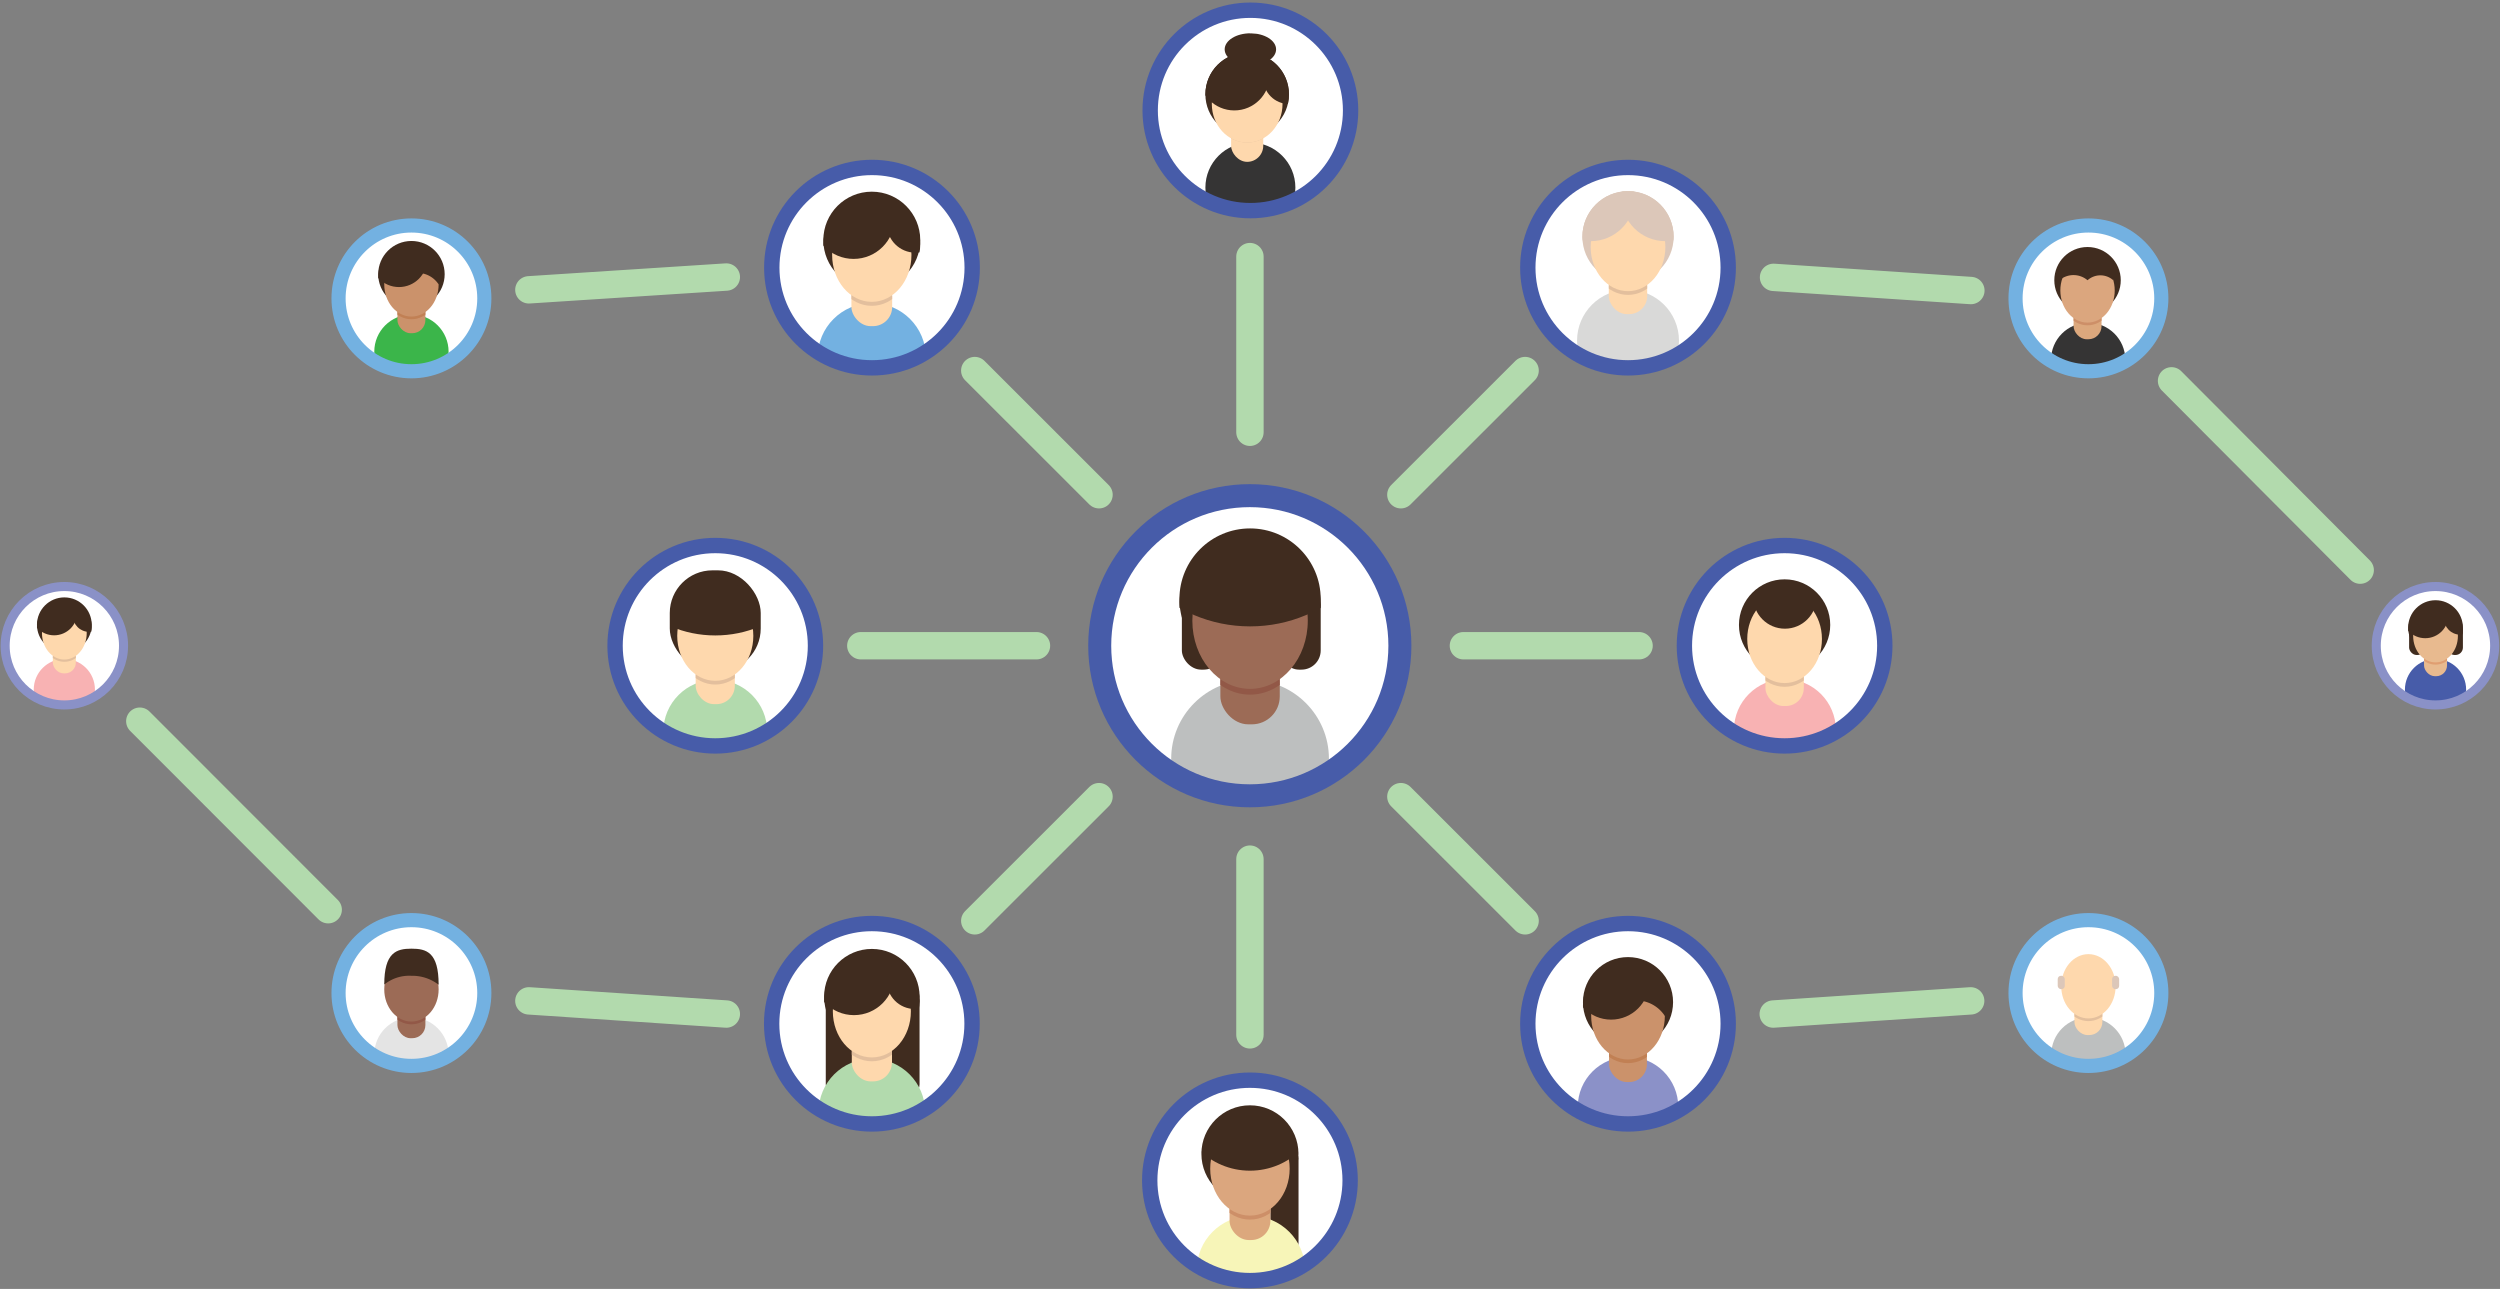 <svg
  id="network"
  class="network"
  xmlns="http://www.w3.org/2000/svg"
  viewBox="0 0 388.94 200.53"
>
  <rect x="0" y="0" width="388.94" height="200.53" fill="#808080" stroke="none"/>
  <defs id="network">
    <style id="network">
      .net-cls-1,
      .net-cls-61,
      .net-cls-84 {
        fill: none;
      }
      .net-cls-2 {
        fill: #fff;
      }
      .net-cls-4 {
        fill: #bdbfbf;
      }
      .net-cls-5 {
        fill: #402c1f;
      }
      .net-cls-6 {
        fill: #9c6b56;
      }
      .net-cls-8 {
        fill: #925847;
      }
      .net-cls-61 {
        stroke-miterlimit: 10;
      }
      .net-cls-13 {
        fill: #cb926b;
      }
      .net-cls-15 {
        fill: #c18054;
      }
      .net-cls-19 {
        fill: #b2daad;
      }
      .net-cls-20 {
        fill: #fed8ad;
      }
      .net-cls-22 {
        fill: #e3bf9d;
      }
      .net-cls-26 {
        fill: #353434;
      }
      .net-cls-31 {
        fill: #f8b2b3;
      }
      .net-cls-46 {
        fill: #dcc7b9;
      }
      .net-cls-52 {
        fill: #dca87d;
      }
      .net-cls-54 {
        fill: #cd8f68;
      }
      .net-cls-55 {
        fill: #dba67e;
      }
      .net-cls-61 {
        stroke: #73b1e1;
        stroke-width: 2.2px;
      }
      .net-cls-79 {
        fill: #e8ba8f;
      }
      .net-cls-84 {
        stroke: #b2daad;
        stroke-linecap: round;
        stroke-linejoin: round;
        stroke-width: 4.26px;
      }
    </style>
    <clipPath id="net-clip-path">
      <circle class="net-cls-1" cx="194.48" cy="100.46" r="23.35" />
    </clipPath>
    <clipPath id="net-clip-path-2">
      <rect
        class="net-cls-1"
        x="189.86"
        y="101.6"
        width="9.24"
        height="11.09"
        rx="4.34"
      />
    </clipPath>
    <clipPath id="net-clip-path-3">
      <circle class="net-cls-1" cx="194.48" cy="94.09" r="10.99" />
    </clipPath>
    <clipPath id="net-clip-path-4">
      <circle class="net-cls-1" cx="253.28" cy="159.27" r="14.89" />
    </clipPath>
    <clipPath id="net-clip-path-5">
      <rect
        class="net-cls-1"
        x="250.33"
        y="161.27"
        width="5.89"
        height="7.07"
        rx="2.77"
      />
    </clipPath>
    <clipPath id="net-clip-path-6">
      <circle class="net-cls-1" cx="253.28" cy="156.48" r="7.01" />
    </clipPath>
    <clipPath id="net-clip-path-7">
      <circle class="net-cls-1" cx="111.28" cy="100.46" r="15.39" />
    </clipPath>
    <clipPath id="net-clip-path-8">
      <rect
        class="net-cls-1"
        x="108.23"
        y="102.24"
        width="6.09"
        height="7.31"
        rx="2.86"
      />
    </clipPath>
    <clipPath id="net-clip-path-9">
      <ellipse class="net-cls-1" cx="111.28" cy="97.29" rx="6.39" ry="7.24" />
    </clipPath>
    <clipPath id="net-clip-path-10">
      <circle class="net-cls-1" cx="194.03" cy="18.68" r="13.5" />
    </clipPath>
    <clipPath id="net-clip-path-11">
      <rect class="net-cls-1" x="191.53" y="19.18" width="5" height="6" rx="2.5" />
    </clipPath>
    <clipPath id="net-clip-path-12">
      <circle class="net-cls-1" cx="194.03" cy="14.68" r="6.5" />
    </clipPath>
    <clipPath id="net-clip-path-13">
      <circle class="net-cls-1" cx="277.64" cy="100.46" r="15.09" />
    </clipPath>
    <clipPath id="net-clip-path-14">
      <rect
        class="net-cls-1"
        x="274.66"
        y="102.67"
        width="5.97"
        height="7.17"
        rx="2.8"
      />
    </clipPath>
    <clipPath id="net-clip-path-15">
      <circle class="net-cls-1" cx="277.64" cy="97.81" r="7.1" />
    </clipPath>
    <clipPath id="net-clip-path-16">
      <circle class="net-cls-1" cx="135.64" cy="159.27" r="15.78" />
    </clipPath>
    <clipPath id="net-clip-path-17">
      <rect
        class="net-cls-1"
        x="132.52"
        y="160.74"
        width="6.24"
        height="7.5"
        rx="2.93"
      />
    </clipPath>
    <clipPath id="net-clip-path-18">
      <circle class="net-cls-1" cx="135.64" cy="155.66" r="7.43" />
    </clipPath>
    <clipPath id="net-clip-path-19">
      <circle class="net-cls-1" cx="135.63" cy="41.64" r="16.03" />
    </clipPath>
    <clipPath id="net-clip-path-20">
      <rect
        class="net-cls-1"
        x="132.46"
        y="43.13"
        width="6.34"
        height="7.61"
        rx="2.98"
      />
    </clipPath>
    <clipPath id="net-clip-path-21">
      <circle class="net-cls-1" cx="135.63" cy="37.97" r="7.54" />
    </clipPath>
    <clipPath id="net-clip-path-22">
      <circle class="net-cls-1" cx="253.28" cy="41.64" r="15.09" />
    </clipPath>
    <clipPath id="net-clip-path-23">
      <rect
        class="net-cls-1"
        x="250.29"
        y="41.7"
        width="5.97"
        height="7.17"
        rx="2.8"
      />
    </clipPath>
    <clipPath id="net-clip-path-24">
      <circle class="net-cls-1" cx="253.28" cy="36.84" r="7.1" />
    </clipPath>
    <clipPath id="net-clip-path-25">
      <circle class="net-cls-1" cx="194.46" cy="183.64" r="16.06" />
    </clipPath>
    <clipPath id="net-clip-path-26">
      <rect
        class="net-cls-1"
        x="191.29"
        y="185.29"
        width="6.35"
        height="7.63"
        rx="2.98"
      />
    </clipPath>
    <clipPath id="net-clip-path-27">
      <circle class="net-cls-1" cx="194.46" cy="180.12" r="7.55" />
    </clipPath>
    <clipPath id="net-clip-path-28">
      <circle class="net-cls-1" cx="324.91" cy="154.49" r="11" />
    </clipPath>
    <clipPath id="net-clip-path-29">
      <rect
        class="net-cls-1"
        x="322.73"
        y="155.81"
        width="4.35"
        height="5.22"
        rx="2.04"
      />
    </clipPath>
    <clipPath id="net-clip-path-30">
      <circle class="net-cls-1" cx="324.91" cy="152.27" r="5.17" />
    </clipPath>
    <clipPath id="net-clip-path-31">
      <circle class="net-cls-1" cx="64.01" cy="154.49" r="11" />
    </clipPath>
    <clipPath id="net-clip-path-32">
      <rect
        class="net-cls-1"
        x="61.83"
        y="156.3"
        width="4.35"
        height="5.22"
        rx="2.04"
      />
    </clipPath>
    <clipPath id="net-clip-path-33">
      <path
        class="net-cls-1"
        d="M68.24 153.18c0 3.27-1.9 5.93-4.23 5.93s-4.23-2.66-4.23-5.93c0-5 1.89-5.59 4.23-5.59s4.23.55 4.23 5.59z"
      />
    </clipPath>
    <clipPath id="net-clip-path-34">
      <circle class="net-cls-1" cx="64.01" cy="46.42" r="11" />
    </clipPath>
    <clipPath id="net-clip-path-35">
      <rect
        class="net-cls-1"
        x="61.83"
        y="46.62"
        width="4.35"
        height="5.22"
        rx="2.04"
      />
    </clipPath>
    <clipPath id="net-clip-path-36">
      <circle class="net-cls-1" cx="64.01" cy="43.09" r="5.17" />
    </clipPath>
    <clipPath id="net-clip-path-37">
      <circle class="net-cls-1" cx="324.91" cy="46.42" r="11" />
    </clipPath>
    <clipPath id="net-clip-path-38">
      <rect
        class="net-cls-1"
        x="322.6"
        y="47.56"
        width="4.35"
        height="5.22"
        rx="2.04"
      />
    </clipPath>
    <clipPath id="net-clip-path-39">
      <circle class="net-cls-1" cx="324.77" cy="44.02" r="5.17" />
    </clipPath>
    <clipPath id="net-clip-path-40">
      <circle class="net-cls-1" cx="10.01" cy="100.46" r="9.06" />
    </clipPath>
    <clipPath id="net-clip-path-41">
      <rect
        class="net-cls-1"
        x="8.22"
        y="100.46"
        width="3.58"
        height="4.3"
        rx="1.68"
      />
    </clipPath>
    <clipPath id="net-clip-path-42">
      <circle class="net-cls-1" cx="10.01" cy="97.54" r="4.26" />
    </clipPath>
    <clipPath id="net-clip-path-43">
      <circle class="net-cls-1" cx="378.91" cy="100.46" r="9.06" />
    </clipPath>
    <clipPath id="net-clip-path-44">
      <rect
        class="net-cls-1"
        x="377.12"
        y="100.9"
        width="3.58"
        height="4.3"
        rx="1.68"
      />
    </clipPath>
    <clipPath id="net-clip-path-45">
      <circle class="net-cls-1" cx="378.91" cy="97.98" r="4.26" />
    </clipPath>
  </defs>
  <g id="circle_backgrounds">
    <circle class="net-cls-2" cx="194.2" cy="100.6" r="23.6" />
    <circle class="net-cls-2" cx="194.44" cy="17.18" r="15.59" />
    <circle class="net-cls-2" cx="253.28" cy="41.64" r="15.59" />
    <circle class="net-cls-2" cx="277.64" cy="100.6" r="15.59" />
    <circle class="net-cls-2" cx="253.28" cy="159.27" r="15.59" />
    <circle class="net-cls-2" cx="194.44" cy="183.64" r="15.59" />
    <circle class="net-cls-2" cx="135.66" cy="159.26" r="15.59" />
    <circle class="net-cls-2" cx="111.28" cy="100.6" r="15.59" />
    <circle class="net-cls-2" cx="135.66" cy="41.64" r="15.59" />
    <circle class="net-cls-2" cx="64.01" cy="46.42" r="11.34" />
    <circle class="net-cls-2" cx="64.01" cy="154.49" r="11.34" />
    <circle class="net-cls-2" cx="324.91" cy="154.49" r="11.34" />
    <circle class="net-cls-2" cx="324.91" cy="46.42" r="11.34" />
    <circle class="net-cls-2" cx="378.91" cy="100.46" r="9.21" />
    <circle class="net-cls-2" cx="10.01" cy="100.46" r="9.21" />
  </g>
  <g id="Layer_4" data-name="Layer 4">
    <g clip-path="url(#net-clip-path)">
      <circle class="net-cls-4" cx="194.48" cy="118.05" r="12.27" />
      <rect
        class="net-cls-5"
        x="199.1"
        y="91.31"
        width="6.37"
        height="12.87"
        rx="2.99"
      />
      <rect
        class="net-cls-5"
        x="183.87"
        y="91.31"
        width="6.37"
        height="12.87"
        rx="2.99"
      />
      <rect
        class="net-cls-6"
        x="189.86"
        y="101.6"
        width="9.24"
        height="11.09"
        rx="4.34"
      />
      <circle class="net-cls-5" cx="194.48" cy="93.2" r="10.99" />
      <g clip-path="url(#net-clip-path-2)">
        <ellipse class="net-cls-8" cx="194.48" cy="97.46" rx="8.98" ry="10.61" />
      </g>
      <ellipse class="net-cls-6" cx="194.48" cy="96.56" rx="8.98" ry="10.61" />
      <g clip-path="url(#net-clip-path-3)">
        <circle class="net-cls-5" cx="194.48" cy="75.08" r="22.37" />
      </g>
    </g>
    <circle
      cx="194.44"
      cy="100.46"
      r="23.35"
      stroke-width="3.58"
      stroke-miterlimit="10"
      stroke="#475ca9"
      fill="none"
    />
    <g clip-path="url(#net-clip-path-4)">
      <circle cx="253.28" cy="172.23" r="7.82" fill="#8b91c8" />
      <rect
        class="net-cls-13"
        x="250.33"
        y="161.27"
        width="5.89"
        height="7.07"
        rx="2.77"
      />
      <circle class="net-cls-5" cx="253.28" cy="155.91" r="7.01" />
      <g clip-path="url(#net-clip-path-5)">
        <ellipse class="net-cls-15" cx="253.28" cy="158.63" rx="5.73" ry="6.77" />
      </g>
      <ellipse class="net-cls-13" cx="253.28" cy="158.06" rx="5.73" ry="6.77" />
      <g clip-path="url(#net-clip-path-6)">
        <circle class="net-cls-5" cx="250.65" cy="152.69" r="5.94" />
      </g>
      <path
        class="net-cls-5"
        d="M252.85 155.91a5.34 5.34 0 0 1 6.16 2.15 10.09 10.09 0 0 0 .45-2.82c0-1.47-2-4-3.23-4s-3.38 1.28-3.38 4.67z"
      />
    </g>
    <circle
      cx="253.28"
      cy="159.27"
      r="15.59"
      stroke-width="2.39"
      stroke-miterlimit="10"
      stroke="#475ca9"
      fill="none"
    />
    <g clip-path="url(#net-clip-path-7)">
      <circle class="net-cls-19" cx="111.28" cy="113.84" r="8.08" />
      <rect
        class="net-cls-20"
        x="108.23"
        y="102.24"
        width="6.09"
        height="7.31"
        rx="2.86"
      />
      <rect
        class="net-cls-5"
        x="104.2"
        y="88.73"
        width="14.15"
        height="15.69"
        rx="6.64"
      />
      <g clip-path="url(#net-clip-path-8)">
        <ellipse class="net-cls-22" cx="111.28" cy="99.51" rx="5.92" ry="6.99" />
      </g>
      <ellipse class="net-cls-20" cx="111.28" cy="98.93" rx="5.92" ry="6.99" />
      <g clip-path="url(#net-clip-path-9)">
        <circle class="net-cls-5" cx="111.28" cy="81.06" r="17.8" />
      </g>
    </g>
    <circle
      cx="111.28"
      cy="100.46"
      r="15.59"
      stroke-width="2.39"
      stroke-miterlimit="10"
      stroke="#475ca9"
      fill="none"
    />
    <g clip-path="url(#net-clip-path-10)">
      <circle class="net-cls-26" cx="194.53" cy="29.18" r="7" />
      <rect class="net-cls-20" x="191.53" y="19.18" width="5" height="6" rx="2.5" />
      <circle class="net-cls-5" cx="194.03" cy="14.68" r="6.5" />
      <g clip-path="url(#net-clip-path-11)">
        <ellipse class="net-cls-22" cx="194.03" cy="16.18" rx="5.5" ry="6" />
      </g>
      <ellipse class="net-cls-20" cx="194.03" cy="16.18" rx="5.5" ry="6" />
      <g clip-path="url(#net-clip-path-12)">
        <circle class="net-cls-5" cx="192.03" cy="11.68" r="5.5" />
        <circle class="net-cls-5" cx="200.53" cy="12.18" r="4" />
      </g>
      <ellipse class="net-cls-5" cx="194.53" cy="7.68" rx="4" ry="2.5" />
    </g>
    <circle
      cx="194.53"
      cy="17.18"
      r="15.59"
      stroke-width="2.39"
      stroke-miterlimit="10"
      stroke="#475ca9"
      fill="none"
    />
    <g clip-path="url(#net-clip-path-13)">
      <circle class="net-cls-31" cx="277.69" cy="113.58" r="7.93" />
      <rect
        class="net-cls-20"
        x="274.66"
        y="102.67"
        width="5.97"
        height="7.17"
        rx="2.8"
      />
      <circle class="net-cls-5" cx="277.64" cy="97.23" r="7.1" />
      <g clip-path="url(#net-clip-path-14)">
        <ellipse class="net-cls-22" cx="277.64" cy="99.99" rx="5.81" ry="6.86" />
      </g>
      <ellipse class="net-cls-20" cx="277.64" cy="99.41" rx="5.81" ry="6.86" />
      <g clip-path="url(#net-clip-path-15)">
        <circle class="net-cls-5" cx="277.69" cy="92.88" r="4.93" />
      </g>
    </g>
    <circle
      cx="277.64"
      cy="100.46"
      r="15.59"
      stroke-width="2.39"
      stroke-miterlimit="10"
      stroke="#475ca9"
      fill="none"
    />
    <g clip-path="url(#net-clip-path-16)">
      <rect
        class="net-cls-5"
        x="138.76"
        y="153.79"
        width="4.3"
        height="16.92"
        rx="2.02"
      />
      <rect
        class="net-cls-5"
        x="128.47"
        y="153.79"
        width="4.3"
        height="16.92"
        rx="2.02"
      />
      <circle class="net-cls-19" cx="135.64" cy="173" r="8.29" />
      <rect
        class="net-cls-20"
        x="132.52"
        y="160.74"
        width="6.24"
        height="7.5"
        rx="2.93"
      />
      <circle class="net-cls-5" cx="135.64" cy="155.06" r="7.43" />
      <g clip-path="url(#net-clip-path-17)">
        <ellipse class="net-cls-22" cx="135.64" cy="157.94" rx="6.07" ry="7.17" />
      </g>
      <ellipse class="net-cls-20" cx="135.64" cy="157.34" rx="6.07" ry="7.17" />
      <g clip-path="url(#net-clip-path-18)">
        <circle class="net-cls-5" cx="132.86" cy="151.64" r="6.29" />
        <circle class="net-cls-5" cx="142.33" cy="152.61" r="4.37" />
      </g>
    </g>
    <circle
      cx="135.64"
      cy="159.27"
      r="15.59"
      stroke-width="2.39"
      stroke-miterlimit="10"
      stroke="#475ca9"
      fill="none"
    />
    <g clip-path="url(#net-clip-path-19)">
      <circle cx="135.63" cy="55.58" r="8.42" fill="#73b1e1" />
      <rect
        class="net-cls-20"
        x="132.46"
        y="43.13"
        width="6.34"
        height="7.61"
        rx="2.98"
      />
      <circle class="net-cls-5" cx="135.63" cy="37.36" r="7.54" />
      <g clip-path="url(#net-clip-path-20)">
        <ellipse class="net-cls-22" cx="135.63" cy="40.29" rx="6.17" ry="7.29" />
      </g>
      <ellipse class="net-cls-20" cx="135.63" cy="39.67" rx="6.17" ry="7.29" />
      <g clip-path="url(#net-clip-path-21)">
        <circle class="net-cls-5" cx="132.8" cy="33.89" r="6.39" />
        <circle class="net-cls-5" cx="142.42" cy="34.87" r="4.44" />
      </g>
    </g>
    <circle
      cx="135.66"
      cy="41.64"
      r="15.59"
      stroke-width="2.39"
      stroke-miterlimit="10"
      stroke="#475ca9"
      fill="none"
    />
    <g clip-path="url(#net-clip-path-22)">
      <circle cx="253.28" cy="53.01" r="7.93" fill="#d9d9d8" />
      <rect
        class="net-cls-20"
        x="250.29"
        y="41.7"
        width="5.97"
        height="7.17"
        rx="2.8"
      />
      <circle class="net-cls-46" cx="253.28" cy="36.84" r="7.1" />
      <g clip-path="url(#net-clip-path-23)">
        <ellipse class="net-cls-22" cx="253.28" cy="39.02" rx="5.81" ry="6.86" />
      </g>
      <ellipse class="net-cls-20" cx="253.28" cy="38.44" rx="5.81" ry="6.86" />
      <g clip-path="url(#net-clip-path-24)">
        <circle class="net-cls-46" cx="247.47" cy="30.66" r="6.86" />
        <circle class="net-cls-46" cx="259.1" cy="30.66" r="6.86" />
      </g>
    </g>
    <circle
      cx="253.28"
      cy="41.64"
      r="15.59"
      stroke-width="2.39"
      stroke-miterlimit="10"
      stroke="#475ca9"
      fill="none"
    />
    <g clip-path="url(#net-clip-path-25)">
      <rect
        class="net-cls-5"
        x="197.64"
        y="178.21"
        width="4.38"
        height="17.21"
        rx="2.06"
      />
      <circle cx="194.61" cy="197.6" r="8.43" fill="#f7f5b8" />
      <rect
        class="net-cls-52"
        x="191.29"
        y="185.29"
        width="6.35"
        height="7.63"
        rx="2.98"
      />
      <circle class="net-cls-5" cx="194.46" cy="179.51" r="7.55" />
      <g clip-path="url(#net-clip-path-26)">
        <ellipse class="net-cls-54" cx="194.46" cy="182.44" rx="6.18" ry="7.3" />
      </g>
      <ellipse class="net-cls-55" cx="194.46" cy="181.82" rx="6.18" ry="7.3" />
      <g clip-path="url(#net-clip-path-27)">
        <circle class="net-cls-5" cx="194.46" cy="170.82" r="11.31" />
      </g>
    </g>
    <circle
      cx="194.46"
      cy="183.64"
      r="15.59"
      stroke-width="2.39"
      stroke-miterlimit="10"
      stroke="#475ca9"
      fill="none"
    />
    <g clip-path="url(#net-clip-path-28)">
      <circle class="net-cls-4" cx="324.91" cy="164.06" r="5.78" />
      <rect
        class="net-cls-20"
        x="322.73"
        y="155.81"
        width="4.35"
        height="5.22"
        rx="2.04"
      />
      <g clip-path="url(#net-clip-path-29)">
        <ellipse class="net-cls-22" cx="324.91" cy="153.86" rx="4.23" ry="5" />
      </g>
      <ellipse class="net-cls-20" cx="324.91" cy="153.44" rx="4.23" ry="5" />
      <g clip-path="url(#net-clip-path-30)">
        <rect
          class="net-cls-46"
          x="328.59"
          y="151.81"
          width="1.1"
          height="2.08"
          rx=".51"
        />
        <rect
          class="net-cls-46"
          x="320.13"
          y="151.81"
          width="1.1"
          height="2.08"
          rx=".51"
        />
      </g>
    </g>
    <circle class="net-cls-61" cx="324.91" cy="154.49" r="11.34" />
    <g clip-path="url(#net-clip-path-31)">
      <circle cx="64.01" cy="164.06" r="5.78" fill="#e4e4e4" />
      <rect
        class="net-cls-6"
        x="61.83"
        y="156.3"
        width="4.35"
        height="5.22"
        rx="2.04"
      />
      <g clip-path="url(#net-clip-path-32)">
        <ellipse class="net-cls-8" cx="64.01" cy="154.36" rx="4.23" ry="5" />
      </g>
      <ellipse class="net-cls-6" cx="64.01" cy="153.93" rx="4.23" ry="5" />
      <g clip-path="url(#net-clip-path-33)">
        <path
          class="net-cls-5"
          d="M72.62 145a9.29 9.29 0 0 1-4.38 8.2 6.73 6.73 0 0 0-4.24-1.39 6.18 6.18 0 0 0-4.23 1.37 9.53 9.53 0 0 1-4.39-8.2c0-5.82 3.86-10.54 8.62-10.54s8.62 4.72 8.62 10.56z"
        />
      </g>
    </g>
    <circle class="net-cls-61" cx="64.01" cy="154.49" r="11.34" />
    <g clip-path="url(#net-clip-path-34)">
      <circle cx="64.01" cy="54.71" r="5.78" fill="#3bb54a" />
      <rect
        class="net-cls-13"
        x="61.83"
        y="46.62"
        width="4.35"
        height="5.22"
        rx="2.04"
      />
      <circle class="net-cls-5" cx="64.01" cy="42.66" r="5.17" />
      <g clip-path="url(#net-clip-path-35)">
        <ellipse class="net-cls-15" cx="64.01" cy="44.67" rx="4.23" ry="5" />
      </g>
      <ellipse class="net-cls-13" cx="64.01" cy="44.25" rx="4.23" ry="5" />
      <g clip-path="url(#net-clip-path-36)">
        <circle class="net-cls-5" cx="62.07" cy="40.28" r="4.38" />
      </g>
      <path
        class="net-cls-5"
        d="M63.69 42.66a3.93 3.93 0 0 1 4.55 1.59 7.32 7.32 0 0 0 .34-2.08c0-1.09-1.49-2.92-2.4-2.92s-2.49.91-2.49 3.41z"
      />
    </g>
    <circle class="net-cls-61" cx="64.01" cy="46.42" r="11.34" />
    <g clip-path="url(#net-clip-path-37)">
      <circle class="net-cls-26" cx="324.87" cy="55.99" r="5.78" />
      <rect
        class="net-cls-52"
        x="322.6"
        y="47.56"
        width="4.35"
        height="5.22"
        rx="2.04"
      />
      <circle class="net-cls-5" cx="324.77" cy="43.6" r="5.17" />
      <g clip-path="url(#net-clip-path-38)">
        <ellipse class="net-cls-54" cx="324.77" cy="45.61" rx="4.23" ry="5" />
      </g>
      <ellipse class="net-cls-55" cx="324.77" cy="45.19" rx="4.23" ry="5" />
      <g clip-path="url(#net-clip-path-39)">
        <path
          class="net-cls-5"
          d="M324.77 43.6a3 3 0 0 1 4 0c0-1.6-.81-4.75-4-4.75s-4.23 2.52-4.23 4.64a3.37 3.37 0 0 1 4.23.11z"
        />
      </g>
    </g>
    <circle class="net-cls-61" cx="324.91" cy="46.42" r="11.34" />
    <g clip-path="url(#net-clip-path-40)">
      <circle class="net-cls-31" cx="10.01" cy="107.28" r="4.76" />
      <rect
        class="net-cls-20"
        x="8.22"
        y="100.46"
        width="3.58"
        height="4.3"
        rx="1.68"
      />
      <circle class="net-cls-5" cx="10.01" cy="97.2" r="4.26" />
      <g clip-path="url(#net-clip-path-41)">
        <ellipse class="net-cls-22" cx="10.01" cy="98.85" rx="3.48" ry="4.11" />
      </g>
      <ellipse class="net-cls-20" cx="10.01" cy="98.5" rx="3.48" ry="4.11" />
      <g clip-path="url(#net-clip-path-42)">
        <circle class="net-cls-5" cx="8.42" cy="95.23" r="3.61" />
        <circle class="net-cls-5" cx="13.85" cy="95.79" r="2.51" />
      </g>
    </g>
    <circle
      cx="10.01"
      cy="100.46"
      r="9.21"
      stroke-width="1.41"
      stroke="#8a91c7"
      stroke-miterlimit="10"
      fill="none"
    />
    <g clip-path="url(#net-clip-path-43)">
      <circle cx="378.91" cy="107.28" r="4.76" fill="#475ca9" />
      <rect
        class="net-cls-5"
        x="380.7"
        y="96.91"
        width="2.47"
        height="4.99"
        rx="1.16"
      />
      <rect
        class="net-cls-5"
        x="374.8"
        y="96.91"
        width="2.47"
        height="4.99"
        rx="1.16"
      />
      <rect
        class="net-cls-79"
        x="377.12"
        y="100.9"
        width="3.58"
        height="4.3"
        rx="1.68"
      />
      <circle class="net-cls-5" cx="378.91" cy="97.64" r="4.26" />
      <g clip-path="url(#net-clip-path-44)">
        <ellipse cx="378.91" cy="99.29" rx="3.48" ry="4.11" fill="#e09e71" />
      </g>
      <ellipse class="net-cls-79" cx="378.91" cy="98.94" rx="3.48" ry="4.11" />
      <g clip-path="url(#net-clip-path-45)">
        <circle class="net-cls-5" cx="377.31" cy="95.68" r="3.61" />
        <circle class="net-cls-5" cx="382.75" cy="96.23" r="2.51" />
      </g>
    </g>
    <circle
      cx="378.9"
      cy="100.46"
      r="9.21"
      stroke-width="1.41"
      stroke="#8a91c7"
      stroke-miterlimit="10"
      fill="none"
    />
    <path
      class="net-cls-84"
      d="M227.67 100.46H255M217.94 76.97l19.33-19.32M194.46 67.25V39.92M170.98 76.97l-19.33-19.32M161.25 100.46h-27.33M170.98 123.94l-19.33 19.32M194.46 133.66V161M217.94 123.94l19.33 19.32M275.87 157.76l30.72-2.05M275.92 43.15l30.7 2.05M113 43.1l-30.72 1.99M113 157.76l-30.72-2.05M337.84 59.25l29.35 29.45M51.06 141.53L21.75 112.2"
    />
  </g>
</svg>
